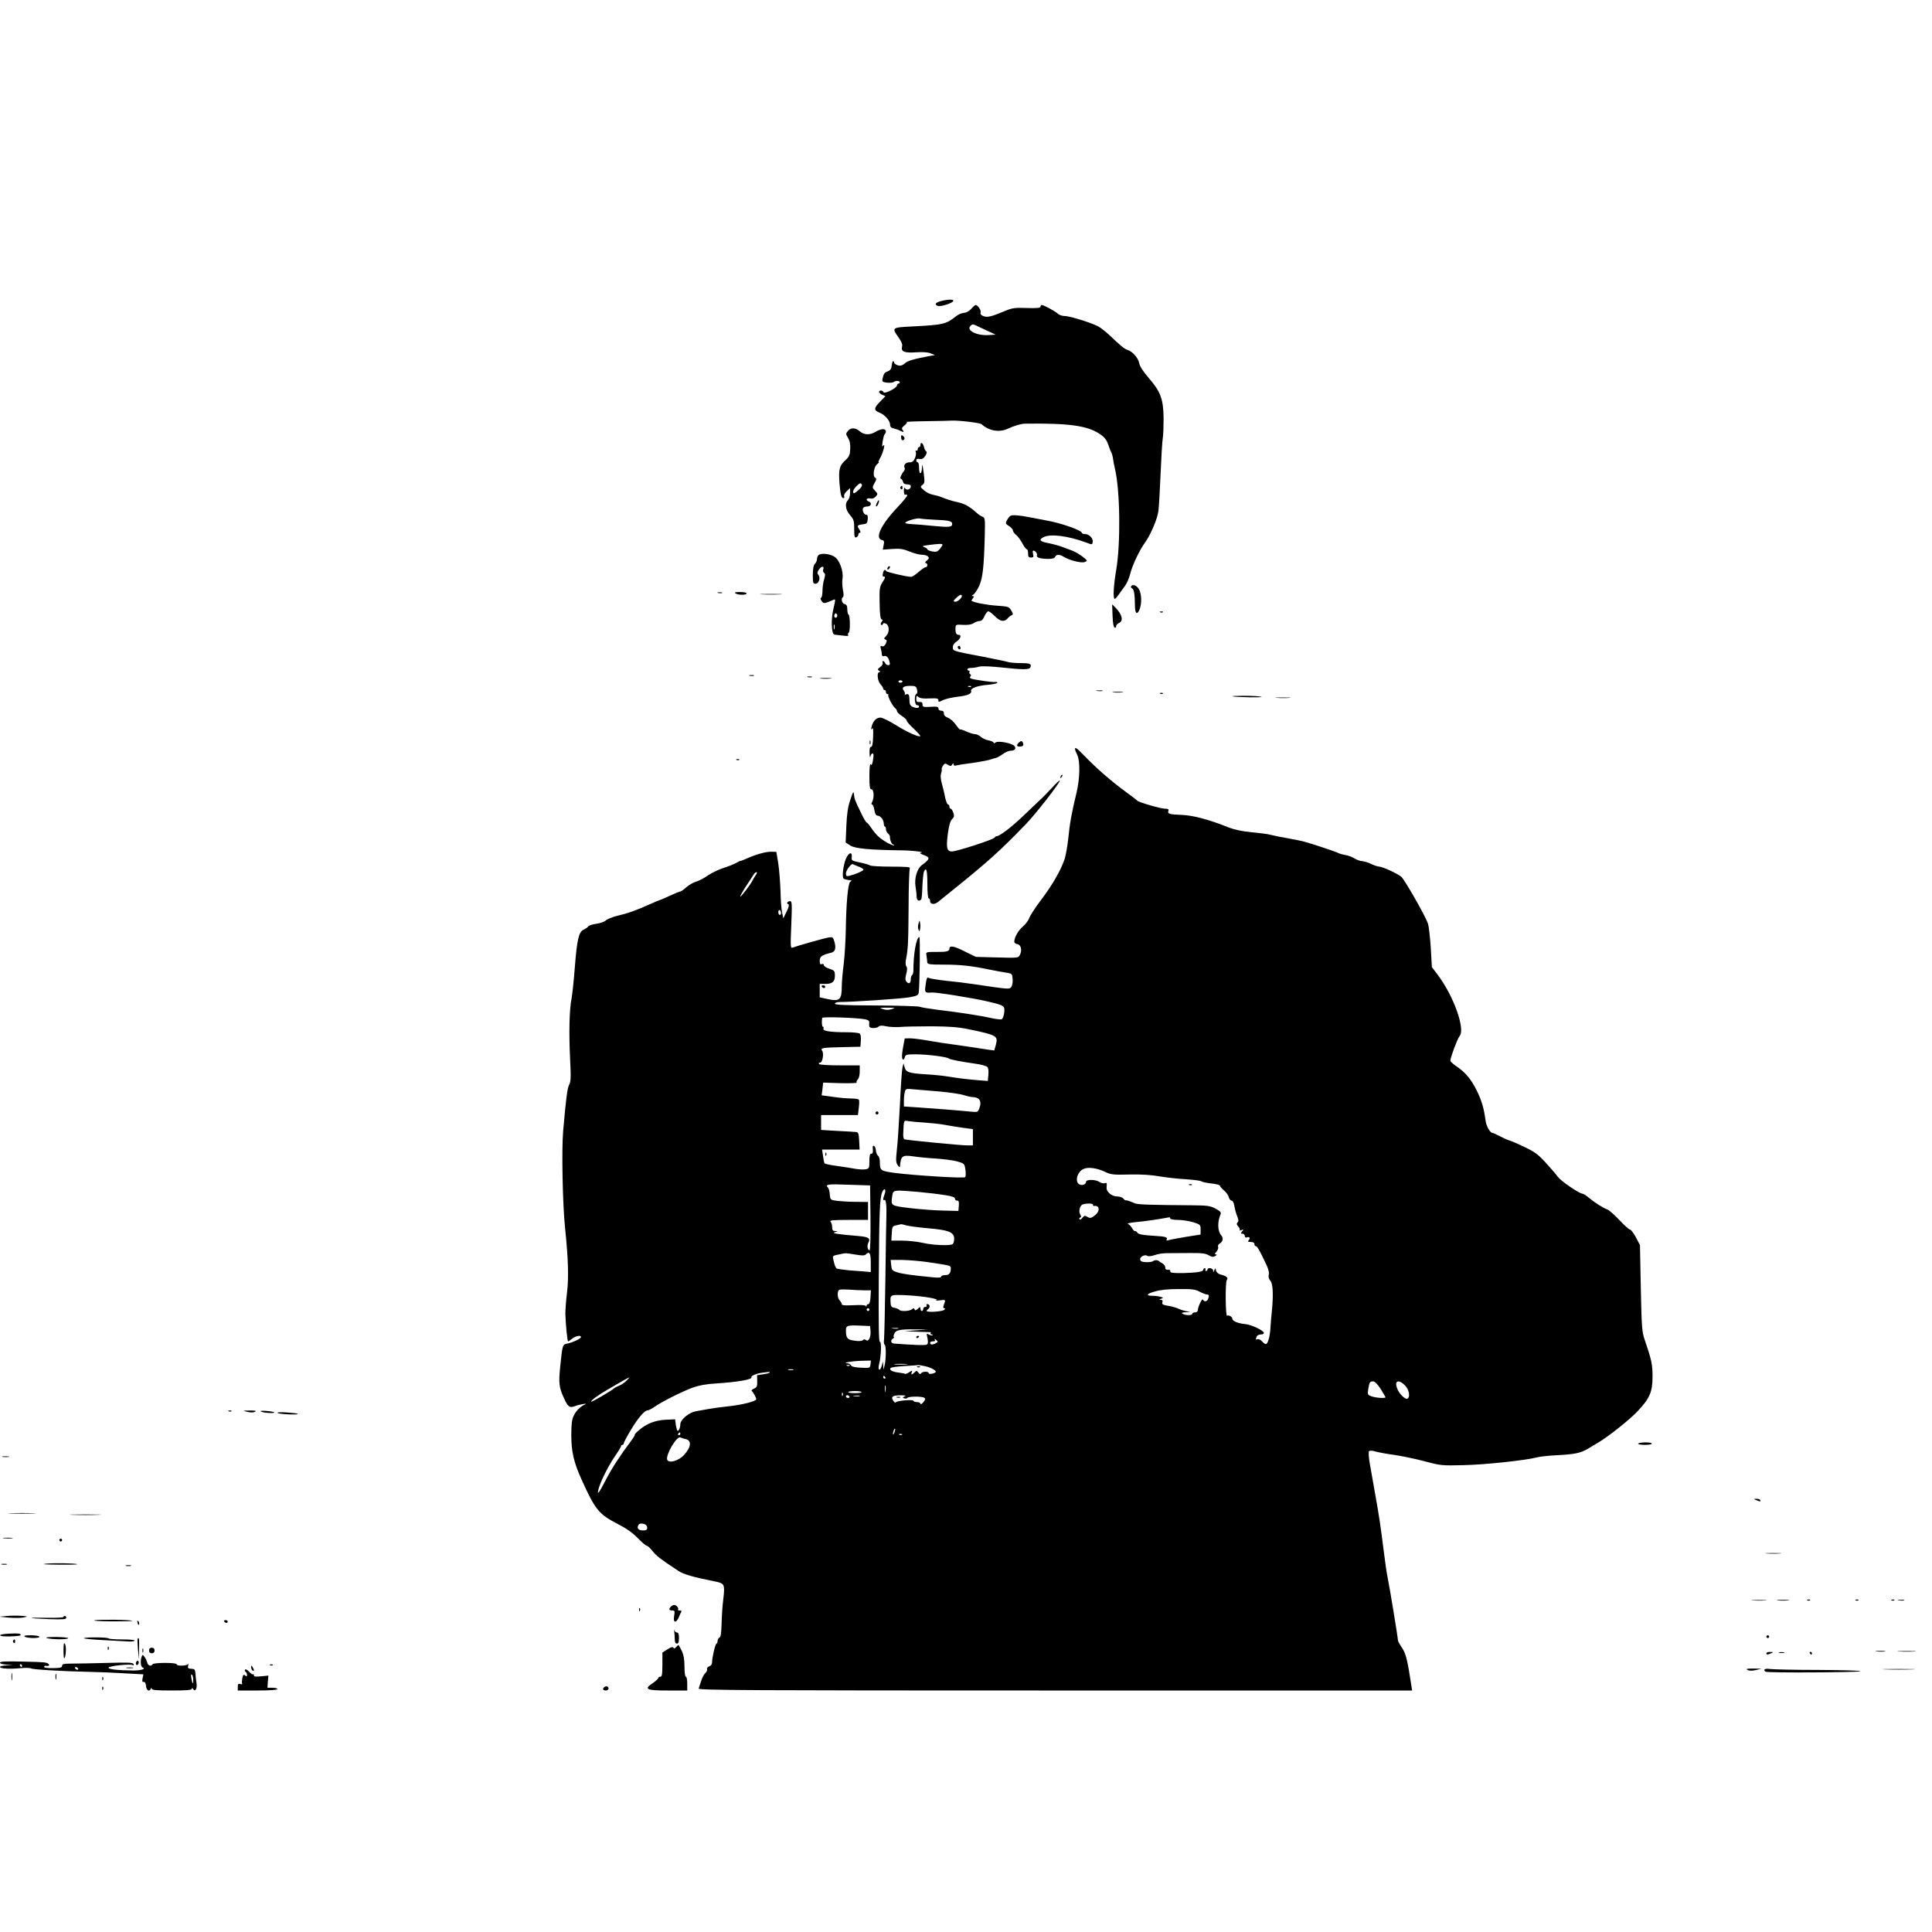 <?xml version="1.0" standalone="no"?>
<!DOCTYPE svg PUBLIC "-//W3C//DTD SVG 20010904//EN"
 "http://www.w3.org/TR/2001/REC-SVG-20010904/DTD/svg10.dtd">
<svg version="1.0" xmlns="http://www.w3.org/2000/svg"
 width="1400pt" height="1400pt" viewBox="0 0 1400 1400"
 preserveAspectRatio="xMidYMid meet">
<g transform="translate(0,1400) scale(0.1,-0.1)"
fill="#000000" stroke="none">
<path d="M6818 11818 c-40 -10 -49 -25 -22 -35 19 -7 107 20 112 36 4 13 -37
13 -90 -1z"/>
<path d="M7039 11763 c-15 -17 -36 -29 -54 -30 -16 -1 -41 -12 -55 -23 -75
-60 -93 -64 -327 -76 -140 -7 -142 -9 -92 -79 21 -29 30 -51 26 -65 -10 -38
15 -49 100 -43 51 3 88 1 108 -8 l30 -12 -40 -7 c-107 -20 -160 -35 -177 -52
-10 -10 -26 -18 -35 -18 -20 0 -45 14 -44 24 1 3 -2 7 -6 9 -5 1 -9 -13 -11
-31 -2 -24 -10 -35 -27 -42 -26 -10 -30 -15 -39 -51 -5 -25 -3 -27 32 -32 20
-2 41 0 47 4 13 12 45 11 45 -1 0 -5 -4 -10 -10 -10 -5 0 -10 -6 -10 -13 0
-18 -92 -65 -98 -49 -5 15 -32 16 -32 2 0 -6 10 -15 23 -21 l23 -10 -38 -39
c-46 -46 -48 -64 -5 -80 40 -16 76 -58 77 -87 0 -16 8 -24 28 -28 15 -4 35
-10 44 -16 25 -13 32 -11 19 5 -9 11 -6 18 14 34 14 11 21 22 15 24 -6 2 60 5
147 6 87 1 167 3 178 4 49 3 208 -16 218 -26 52 -48 127 -61 187 -34 49 23
101 38 130 38 318 4 450 -15 538 -74 35 -23 50 -42 62 -76 8 -25 18 -50 22
-56 4 -6 10 -26 13 -45 2 -19 9 -54 15 -79 37 -159 41 -536 9 -727 -20 -115
-25 -213 -11 -213 4 0 17 15 30 33 12 17 33 47 46 64 13 18 29 57 36 85 14 59
69 175 107 226 38 51 90 171 97 227 4 28 11 149 16 270 5 121 12 238 16 260 4
22 6 87 6 145 -2 137 -21 191 -107 290 -42 49 -66 85 -70 109 -7 38 -49 85
-86 96 -22 7 -46 27 -137 113 -25 23 -59 49 -76 58 -53 27 -205 74 -241 74
-19 0 -41 8 -51 18 -17 16 -101 62 -116 62 -5 0 -8 -6 -8 -12 0 -10 -24 -12
-98 -10 -86 3 -106 1 -158 -21 -101 -42 -129 -49 -157 -38 -18 7 -25 15 -21
26 6 15 -21 55 -36 55 -4 0 -18 -12 -31 -27z m66 -137 c28 -13 64 -30 80 -37
l30 -14 -50 -3 c-86 -6 -165 34 -133 66 16 16 16 16 73 -12z"/>
<path d="M6146 10879 c-18 -21 -18 -23 -1 -52 13 -21 18 -47 16 -81 -2 -43 -7
-55 -36 -82 -42 -38 -49 -66 -42 -163 7 -84 14 -111 29 -111 6 0 8 6 5 14 -3
8 5 24 19 37 l24 22 0 -36 c0 -19 -7 -42 -15 -51 -25 -24 -18 -72 15 -109 27
-31 30 -42 30 -101 0 -54 3 -64 15 -60 8 4 15 12 15 20 0 8 5 14 11 14 7 0 5
10 -5 25 -18 27 -15 31 34 37 20 2 26 9 28 36 2 23 -1 32 -12 32 -16 0 -31 34
-21 50 3 5 17 10 31 10 27 0 34 27 9 36 -25 10 -17 27 10 22 16 -3 30 1 41 14
16 17 16 20 -5 42 -21 23 -21 24 -4 55 15 26 16 33 4 40 -19 12 -8 81 16 98 9
7 14 13 10 13 -4 0 2 15 12 33 21 38 40 112 21 87 -8 -11 -9 -3 -4 30 4 25 10
49 15 54 16 18 9 36 -13 36 -13 0 -38 -9 -57 -21 -37 -23 -82 -20 -110 5 -30
27 -64 29 -85 5z m73 -432 c-28 -24 -35 -26 -37 -13 -2 9 9 29 25 44 22 22 30
24 37 13 6 -10 -1 -23 -25 -44z"/>
<path d="M6530 10831 c0 -11 4 -21 9 -21 18 0 21 18 6 30 -13 10 -15 9 -15 -9z"/>
<path d="M6670 10775 c0 -8 -4 -15 -10 -15 -5 0 -10 -7 -10 -16 0 -8 -4 -12
-10 -9 -6 3 -7 -1 -4 -10 4 -8 1 -29 -6 -45 -10 -23 -19 -30 -40 -30 -28 0
-46 -22 -34 -42 3 -5 -1 -17 -9 -26 -18 -22 -29 -52 -18 -52 5 0 11 -9 14 -20
3 -14 14 -20 31 -20 17 0 26 -5 26 -15 0 -21 -30 -31 -41 -14 -6 10 -9 4 -9
-19 0 -18 4 -31 9 -27 5 3 12 2 15 -3 3 -5 -27 -42 -66 -83 -122 -128 -171
-228 -118 -242 17 -4 19 -11 13 -37 l-6 -33 69 5 c56 4 80 0 126 -19 32 -13
71 -23 88 -23 17 0 37 -5 44 -12 10 -10 9 -16 -8 -30 -12 -10 -15 -17 -8 -18
6 0 12 -7 12 -15 0 -8 -6 -15 -12 -15 -7 0 -30 -16 -52 -35 -21 -19 -45 -35
-54 -35 -31 0 -177 34 -180 42 -7 16 -20 7 -24 -17 -3 -13 -2 -24 1 -23 19 2
19 -6 -3 -39 -22 -35 -24 -47 -22 -152 1 -81 6 -116 14 -119 10 -3 10 -7 1
-18 -7 -8 -8 -18 -4 -22 4 -4 10 -1 12 5 3 9 10 10 24 3 25 -14 25 -64 0 -89
-16 -16 -17 -20 -5 -25 11 -4 12 -10 3 -30 -8 -16 -17 -22 -27 -19 -12 5 -14
1 -9 -18 4 -13 7 -32 7 -41 0 -10 6 -15 13 -13 18 7 35 -7 42 -38 6 -21 4 -27
-9 -27 -9 0 -19 7 -22 15 -4 8 -10 15 -15 15 -4 0 -6 -6 -3 -14 3 -8 -5 -21
-18 -30 -19 -14 -21 -18 -8 -26 10 -6 11 -10 3 -10 -21 0 -15 -64 7 -88 11
-12 20 -26 20 -32 0 -5 5 -10 10 -10 6 0 10 -7 10 -15 0 -8 5 -15 12 -15 6 0
9 -3 5 -6 -7 -7 29 -78 49 -95 8 -6 14 -17 14 -23 0 -6 16 -21 35 -34 19 -12
35 -27 35 -33 0 -7 23 -34 52 -60 28 -27 49 -51 47 -53 -10 -10 -96 29 -176
79 -48 30 -99 55 -113 55 -30 0 -54 -25 -64 -66 -5 -21 -4 -25 4 -14 7 11 9
-6 7 -60 -2 -51 -7 -74 -15 -72 -8 1 -12 -14 -11 -45 1 -27 4 -38 6 -25 5 24
23 31 23 8 0 -7 -3 -28 -6 -46 -5 -22 -9 -28 -15 -18 -5 7 -9 -28 -9 -84 0
-81 3 -98 15 -98 18 0 21 -60 5 -91 -7 -13 -7 -19 0 -19 5 0 13 -18 16 -40 4
-25 12 -40 21 -40 22 0 45 -28 47 -55 0 -14 4 -25 9 -25 4 0 7 -8 7 -19 0 -10
7 -24 15 -31 8 -7 15 -18 14 -24 -2 -20 13 -56 24 -56 6 0 8 -2 5 -5 -7 -7
-77 31 -109 60 -16 13 -41 43 -55 65 -15 22 -30 40 -34 40 -4 0 -22 30 -40 68
-45 93 -49 103 -52 137 -3 24 -7 18 -26 -40 -18 -52 -25 -101 -29 -190 l-5
-120 34 -22 c34 -22 138 -32 377 -35 82 -1 173 -13 131 -18 -8 -1 0 -7 19 -14
54 -19 53 -29 -10 -76 -33 -24 -54 -94 -45 -152 4 -24 8 -57 8 -74 1 -29 16
-39 33 -22 4 3 8 46 9 95 2 48 7 96 11 106 17 39 25 11 25 -88 0 -63 4 -105
10 -105 6 0 10 -9 10 -20 0 -24 31 -27 57 -6 10 8 52 42 93 75 274 220 359
298 541 486 75 77 248 300 249 319 0 5 -27 -19 -59 -55 -33 -35 -72 -75 -88
-89 -15 -14 -69 -65 -119 -113 -84 -81 -171 -147 -194 -147 -4 0 -10 -4 -12
-9 -4 -13 -275 -101 -310 -101 -37 0 -43 27 -29 132 8 57 17 89 30 102 16 15
17 24 9 47 -5 16 -14 29 -19 29 -5 0 -9 7 -9 15 0 8 -4 15 -9 15 -8 0 -19 29
-27 75 -2 11 -10 44 -18 73 -9 32 -12 62 -7 75 4 12 7 27 5 32 -2 6 3 18 10
28 12 16 17 17 35 5 18 -11 23 -11 31 2 8 12 10 12 10 1 0 -10 8 -11 28 -6 15
3 43 8 62 10 54 6 163 25 180 32 8 3 24 8 34 10 11 2 34 15 52 28 18 14 44 25
58 25 29 0 42 16 27 34 -18 21 -119 40 -136 26 -9 -7 -15 -8 -15 -2 0 5 -16
13 -36 17 -20 3 -46 15 -57 26 -11 10 -30 19 -41 19 -12 0 -40 9 -63 19 -23
11 -43 17 -46 15 -2 -2 -16 13 -31 35 -15 22 -41 44 -57 50 -19 7 -29 17 -29
30 0 14 -6 21 -20 21 -12 0 -20 7 -20 16 0 13 -10 15 -57 12 -52 -3 -58 -1
-58 17 0 15 -6 19 -22 18 -19 -2 -23 2 -23 23 0 23 2 25 16 13 11 -9 37 -13
80 -10 54 2 64 0 64 -13 0 -15 3 -15 32 0 18 9 65 20 106 25 74 8 106 22 99
43 -6 18 45 37 116 43 37 3 70 10 73 14 3 5 -3 8 -13 7 -10 -2 -58 3 -106 11
-70 10 -85 16 -77 26 8 9 8 15 0 20 -6 3 -8 11 -5 16 4 5 1 9 -4 9 -6 0 -11 5
-11 10 0 6 12 10 28 10 15 0 41 4 57 9 19 5 79 3 155 -5 170 -18 209 -18 217
1 9 25 -4 30 -75 30 -37 0 -76 4 -88 8 -11 4 -90 20 -175 37 -228 43 -224 42
-224 70 0 16 10 31 28 42 28 19 37 48 13 48 -17 0 -24 16 -22 50 1 24 4 25 54
22 36 -2 61 2 77 12 13 9 33 16 45 16 13 0 24 11 34 35 8 19 21 35 28 35 7 0
28 -16 47 -35 38 -39 69 -44 93 -16 8 10 22 21 29 23 11 4 11 11 -3 34 -16 28
-21 29 -105 35 -74 5 -167 23 -182 35 -2 2 2 10 9 19 10 12 10 15 -1 15 -9 1
-8 4 4 11 10 6 29 34 42 62 26 57 35 135 41 359 3 127 2 137 -15 143 -10 3
-30 16 -43 28 -51 46 -88 67 -135 77 -46 10 -83 22 -128 40 -11 5 -36 11 -55
15 -19 3 -48 17 -64 32 -28 24 -29 26 -12 39 17 12 18 20 9 91 -8 58 -11 67
-12 36 -1 -54 -21 -57 -21 -3 0 22 -4 40 -10 40 -5 0 -10 6 -10 14 0 10 8 13
24 10 17 -3 28 3 41 22 11 17 13 29 7 33 -6 3 -14 19 -17 34 -8 29 -25 37 -25
12z m100 -541 c104 -4 130 -10 130 -30 0 -24 -21 -26 -136 -15 -60 6 -130 12
-156 13 -27 1 -48 5 -48 9 0 12 84 37 105 32 11 -3 58 -7 105 -9z m60 -181
c-1 -5 -10 -19 -20 -32 -17 -19 -26 -22 -55 -17 -19 4 -35 11 -35 15 0 5 -10
12 -22 16 -19 7 -14 9 27 15 74 10 105 11 105 3z m140 -372 c0 -15 -30 -41
-46 -41 -19 0 -18 6 8 30 23 21 38 26 38 11z m-430 -619 c0 -5 -7 -9 -15 -9
-8 0 -15 4 -15 9 0 4 7 8 15 8 8 0 15 -4 15 -8z m105 -59 c4 -17 2 -29 -4 -31
-18 -6 -14 -82 4 -82 8 0 15 -4 15 -10 0 -13 -26 -13 -51 0 -14 8 -19 21 -19
50 0 28 -4 40 -14 40 -8 0 -16 -3 -19 -7 -2 -5 -2 -2 0 6 2 7 -2 20 -8 27 -18
21 -1 34 46 34 38 0 44 -3 50 -27z m392 21 c-3 -3 -12 -4 -19 -1 -8 3 -5 6 6
6 11 1 17 -2 13 -5z"/>
<path d="M6525 10471 c-3 -5 -1 -12 5 -16 5 -3 10 1 10 9 0 18 -6 21 -15 7z"/>
<path d="M6353 10354 c-6 -13 -7 -24 -3 -24 9 0 25 39 18 45 -2 2 -8 -7 -15
-21z"/>
<path d="M7322 10262 c-8 -5 -19 -20 -26 -33 -11 -22 -9 -26 16 -41 15 -10 28
-24 28 -32 0 -8 11 -23 24 -33 13 -11 33 -38 45 -61 12 -23 26 -42 31 -42 6 0
10 -13 10 -30 0 -24 4 -30 21 -30 18 0 20 4 15 25 -4 14 -3 25 2 25 14 0 31
-22 26 -35 -6 -15 26 -25 84 -25 29 0 44 5 48 15 7 18 33 19 59 2 40 -26 129
-49 154 -40 23 9 23 10 -15 40 -22 16 -55 36 -74 43 -19 7 -53 19 -75 28 -22
8 -66 20 -97 26 -63 12 -73 24 -37 43 51 27 180 10 314 -40 38 -15 40 -14 43
5 5 26 -25 58 -55 58 -12 0 -23 4 -23 8 0 19 -154 73 -260 91 -36 7 -85 16
-110 21 -80 16 -135 21 -148 12z"/>
<path d="M5931 9977 c-6 -6 -11 -19 -11 -30 0 -10 -7 -25 -15 -33 -10 -11 -15
-36 -15 -80 0 -57 2 -64 20 -64 24 0 38 44 20 64 -9 12 -8 20 5 40 18 27 41
25 30 -2 -3 -8 0 -19 6 -23 10 -6 10 -16 1 -47 -7 -22 -12 -60 -12 -85 0 -25
-5 -47 -10 -49 -7 -2 -5 -11 4 -23 15 -21 16 -21 87 9 14 6 14 1 0 -58 -21
-84 -17 -194 7 -195 9 -1 37 -4 61 -7 29 -4 42 -3 37 4 -3 6 -2 13 4 17 12 7
11 123 -1 131 -5 3 -9 20 -9 38 0 25 -5 35 -20 39 -20 5 -28 41 -11 51 5 3 5
26 -1 53 -5 27 -6 63 -3 81 9 52 -22 136 -59 158 -35 22 -98 28 -115 11z m134
-446 c-9 -16 -25 -3 -18 15 4 10 9 12 15 6 6 -6 7 -15 3 -21z m-18 -88 c-3
-10 -5 -4 -5 12 0 17 2 24 5 18 2 -7 2 -21 0 -30z"/>
<path d="M6437 9893 c-4 -3 -7 -11 -7 -17 0 -6 5 -5 12 2 6 6 9 14 7 17 -3 3
-9 2 -12 -2z"/>
<path d="M8196 9751 c-3 -5 0 -11 7 -14 14 -5 21 -46 21 -122 0 -60 15 -75 33
-33 18 43 16 115 -4 149 -17 28 -46 38 -57 20z"/>
<path d="M5203 9703 c9 -2 23 -2 30 0 6 3 -1 5 -18 5 -16 0 -22 -2 -12 -5z"/>
<path d="M5330 9700 c20 -13 80 -13 80 0 0 6 -21 10 -47 10 -35 0 -44 -3 -33
-10z"/>
<path d="M5523 9693 c37 -2 96 -2 130 0 34 2 4 3 -68 3 -71 0 -99 -1 -62 -3z"/>
<path d="M8062 9539 c2 -56 7 -84 16 -87 7 -2 11 2 10 9 -2 7 7 18 20 24 35
16 24 63 -26 113 l-23 23 3 -82z"/>
<path d="M8408 9563 c7 -3 16 -2 19 1 4 3 -2 6 -13 5 -11 0 -14 -3 -6 -6z"/>
<path d="M6940 9311 c0 -6 5 -13 10 -16 6 -3 10 1 10 9 0 9 -4 16 -10 16 -5 0
-10 -4 -10 -9z"/>
<path d="M5433 9103 c9 -2 23 -2 30 0 6 3 -1 5 -18 5 -16 0 -22 -2 -12 -5z"/>
<path d="M5853 9093 c9 -2 23 -2 30 0 6 3 -1 5 -18 5 -16 0 -22 -2 -12 -5z"/>
<path d="M5947 9083 c18 -2 50 -2 70 0 21 2 7 4 -32 4 -38 0 -55 -2 -38 -4z"/>
<path d="M7948 8993 c12 -2 30 -2 40 0 9 3 -1 5 -23 4 -22 0 -30 -2 -17 -4z"/>
<path d="M8068 8983 c17 -2 47 -2 65 0 17 2 3 4 -33 4 -36 0 -50 -2 -32 -4z"/>
<path d="M8408 8973 c7 -3 16 -2 19 1 4 3 -2 6 -13 5 -11 0 -14 -3 -6 -6z"/>
<path d="M8930 8954 c32 -7 234 -10 210 -3 -14 4 -70 7 -125 7 -55 0 -93 -2
-85 -4z"/>
<path d="M9253 8943 c26 -2 67 -2 90 0 23 2 2 3 -48 3 -49 0 -68 -1 -42 -3z"/>
<path d="M6302 8620 c0 -14 2 -19 5 -12 2 6 2 18 0 25 -3 6 -5 1 -5 -13z"/>
<path d="M7382 8618 c-17 -17 -15 -28 6 -28 24 0 32 8 25 26 -6 17 -15 18 -31
2z"/>
<path d="M7790 8572 c0 -5 7 -24 16 -42 22 -44 20 -171 -5 -274 -34 -139 -50
-227 -60 -333 -6 -56 -18 -123 -27 -150 -26 -78 -88 -186 -169 -293 -42 -55
-81 -115 -87 -133 -6 -18 -27 -45 -46 -61 -33 -28 -62 -79 -62 -110 0 -8 10
-16 23 -18 26 -4 35 -45 17 -79 -12 -21 -16 -21 -165 -17 l-153 4 -80 39 c-79
40 -112 46 -112 20 0 -18 -23 -24 -90 -23 -82 0 -81 1 -76 -29 2 -16 5 -36 5
-45 1 -16 14 -18 121 -18 119 0 202 -9 335 -37 39 -8 90 -17 115 -21 44 -7 45
-8 48 -47 2 -22 -3 -48 -10 -57 -14 -18 -11 -18 -283 22 -44 7 -129 17 -190
23 -60 7 -116 16 -123 20 -14 9 -18 1 -26 -60 -6 -45 -2 -49 44 -45 32 3 301
-40 407 -65 88 -20 114 -30 119 -45 7 -23 -4 -75 -17 -84 -6 -3 -41 1 -77 9
-69 16 -224 40 -397 61 -55 7 -108 16 -118 20 -10 5 -153 9 -318 10 -222 1
-299 4 -299 13 0 6 14 12 33 12 97 0 449 24 506 34 59 11 66 15 69 37 7 72 11
400 4 400 -22 0 -44 -128 -43 -242 0 -15 -4 -30 -9 -33 -6 -4 -10 -17 -10 -30
0 -30 -14 -39 -31 -19 -10 12 -10 25 -2 57 8 29 8 46 1 54 -6 7 -7 27 -4 45
16 79 18 118 20 378 0 151 5 281 9 288 6 9 -23 12 -135 12 -79 0 -148 4 -154
9 -5 4 -37 14 -72 21 -59 12 -63 15 -60 38 5 43 -21 37 -42 -11 -19 -44 -30
-131 -17 -144 4 -3 17 -7 30 -9 33 -4 33 -4 19 -13 -17 -10 -30 -151 -33 -346
-1 -77 -8 -189 -15 -250 -8 -60 -14 -132 -14 -160 0 -101 -15 -114 -105 -94
l-55 12 0 49 0 48 36 0 c55 0 74 15 74 59 0 35 -3 39 -40 51 -22 7 -40 19 -40
26 0 8 -6 11 -15 8 -11 -5 -15 1 -15 24 0 31 17 42 82 58 31 7 38 32 24 82 -9
31 -13 33 -40 29 -32 -5 -226 -60 -260 -73 -18 -7 -19 -2 -12 164 6 149 5 172
-8 172 -19 0 -30 -17 -14 -22 8 -3 5 -19 -12 -54 l-24 -49 -8 40 c-5 22 -11
92 -12 155 -2 63 -9 154 -16 201 l-14 86 -34 1 c-38 2 -114 -19 -180 -49 -23
-10 -43 -18 -45 -17 -1 1 -15 -5 -32 -15 -16 -9 -58 -26 -93 -37 -35 -11 -86
-36 -114 -55 -27 -19 -65 -39 -84 -44 -19 -5 -50 -23 -70 -40 -19 -17 -39 -31
-44 -31 -5 0 -35 -12 -67 -27 -32 -14 -60 -27 -63 -28 -21 -7 -52 -20 -90 -37
-97 -44 -158 -66 -239 -85 -35 -9 -71 -23 -81 -33 -9 -9 -40 -20 -68 -24 -28
-4 -55 -12 -59 -19 -4 -7 -20 -17 -34 -24 -35 -15 -48 -72 -64 -278 -7 -93
-18 -195 -24 -225 -15 -79 -19 -241 -10 -429 7 -136 6 -169 -7 -192 -13 -27
-22 -94 -43 -334 -12 -133 -4 -537 14 -705 23 -222 27 -357 14 -465 -7 -55
-12 -125 -12 -155 2 -75 14 -200 20 -200 3 0 16 9 30 20 26 20 63 27 63 11 0
-11 -59 -39 -99 -47 -35 -7 -35 -9 -51 -164 -13 -121 -9 -154 27 -232 29 -64
41 -72 81 -57 28 12 98 23 72 12 -32 -13 -66 -46 -82 -81 -14 -27 -18 -61 -18
-141 0 -121 18 -198 76 -326 98 -216 123 -247 260 -318 63 -32 108 -64 145
-102 29 -30 58 -55 64 -55 7 0 26 -18 44 -40 29 -36 55 -56 185 -142 38 -26
108 -46 268 -78 69 -14 72 -20 59 -132 -6 -45 -11 -125 -12 -176 -2 -68 -6
-95 -16 -99 -7 -3 -13 -14 -13 -24 0 -10 -4 -19 -8 -19 -8 0 -32 -101 -32
-137 0 -13 -8 -24 -21 -28 -11 -4 -18 -13 -15 -20 2 -7 -3 -20 -13 -29 -10 -9
-23 -35 -30 -57 -7 -23 -15 -47 -18 -55 -4 -12 372 -14 2582 -14 l2588 0 -6
38 c-28 184 -39 228 -67 271 -17 24 -30 49 -30 55 0 19 -59 379 -74 451 -8 39
-21 131 -30 205 -21 167 -31 238 -62 410 -13 74 -30 171 -38 215 -8 46 -10 84
-5 89 5 6 23 5 46 -2 21 -6 83 -18 138 -25 55 -8 154 -29 219 -46 115 -31 125
-32 280 -28 156 3 453 35 532 56 22 6 86 13 144 16 127 6 173 15 225 46 22 13
56 33 74 44 78 46 232 169 288 229 88 93 108 140 108 251 0 89 -7 120 -58 270
-19 54 -21 93 -27 371 l-6 311 -29 56 c-17 31 -36 57 -43 57 -7 0 -42 31 -78
70 -36 38 -75 72 -87 76 -28 9 -92 50 -135 86 -18 15 -38 28 -44 28 -23 0
-155 90 -179 122 -13 18 -53 65 -89 104 -53 58 -80 78 -150 111 -47 23 -96 44
-110 48 -14 4 -45 18 -70 31 -25 13 -49 24 -53 24 -19 0 -46 48 -52 90 -12 92
-29 147 -65 220 -41 82 -82 130 -147 174 -24 16 -43 34 -43 40 0 23 52 161 66
177 45 49 -42 293 -159 447 l-41 54 -8 141 c-5 77 -14 157 -21 176 -18 53
-164 309 -191 336 -21 21 -137 75 -161 75 -11 1 -38 9 -60 20 -22 11 -51 19
-64 20 -13 0 -38 9 -55 19 -17 11 -49 23 -71 26 -22 4 -44 11 -50 15 -9 6
-175 62 -240 80 -16 5 -70 16 -120 25 -49 8 -106 20 -125 25 -19 6 -82 14
-139 19 -69 7 -123 18 -165 34 -141 57 -260 89 -343 92 -90 3 -105 8 -96 30 4
11 -3 15 -25 15 -32 0 -193 47 -202 59 -3 4 -34 28 -70 54 -120 88 -218 173
-321 279 -45 47 -59 56 -59 40z m-1567 -852 c20 -8 36 -18 34 -23 -3 -9 -62
-34 -104 -44 -19 -4 -23 -1 -23 18 0 22 38 72 49 67 3 -2 23 -10 44 -18z
m-747 -62 c-9 -13 -19 -30 -23 -38 -10 -24 -84 -122 -89 -117 -2 2 15 33 38
69 24 36 49 74 56 86 7 12 17 22 23 22 7 0 5 -9 -5 -22z m184 -274 c0 -8 -4
-14 -10 -14 -5 0 -10 9 -10 21 0 11 5 17 10 14 6 -3 10 -13 10 -21z m803 -696
c-23 -8 -43 -8 -65 0 -30 9 -27 10 32 10 59 0 62 -1 33 -10z m-195 -74 c22 -4
32 -12 31 -23 -1 -9 -1 -22 0 -28 1 -16 53 -17 68 -2 8 8 24 9 55 2 24 -5 68
-7 98 -5 30 3 134 5 230 5 137 -1 196 -6 273 -22 201 -42 210 -48 194 -110
l-12 -43 -40 5 c-22 3 -71 11 -110 17 -38 6 -104 15 -145 21 -41 5 -121 17
-176 27 -56 10 -119 18 -140 18 l-38 -1 -13 -70 c-8 -47 -9 -73 -2 -80 6 -6
12 -2 15 13 6 20 12 22 79 22 84 0 225 -18 240 -30 10 -8 76 -21 199 -39 38
-5 74 -16 81 -23 7 -8 10 -30 7 -57 l-4 -44 -77 6 c-80 7 -122 12 -211 26 -30
5 -102 13 -159 16 -126 8 -146 15 -156 52 l-8 28 -8 -35 c-4 -19 -12 -140 -18
-270 -7 -129 -16 -275 -22 -323 -8 -74 -7 -91 6 -110 8 -12 15 -17 16 -12 7
79 17 87 94 76 33 -5 107 -13 165 -16 58 -4 128 -13 157 -21 51 -15 52 -16 59
-60 3 -25 3 -49 -2 -54 -10 -10 -367 12 -513 31 -101 14 -105 17 -105 79 0 19
-6 40 -13 45 -8 6 -15 23 -16 39 -1 16 -8 31 -14 33 -8 3 -11 -6 -8 -26 2 -22
-1 -31 -11 -31 -10 0 -14 -14 -14 -54 0 -51 -2 -54 -27 -59 -16 -3 -48 -1 -73
3 -25 5 -84 14 -133 21 -48 6 -89 15 -92 19 -3 5 -8 29 -11 54 l-7 46 136 0
136 0 -3 63 c-3 52 -6 62 -22 64 -10 1 -72 5 -136 8 l-118 7 0 54 0 54 134 0
133 0 6 51 c4 29 4 56 1 60 -3 5 -28 9 -57 9 -28 0 -87 5 -132 12 l-81 11 6
46 5 46 125 -4 c69 -1 122 0 118 4 -4 4 -1 14 7 22 9 8 15 33 15 59 l0 44
-144 0 c-86 0 -147 4 -151 10 -3 6 0 10 8 10 18 0 29 69 14 87 -14 19 5 22
148 25 l130 3 3 44 c2 28 -1 47 -10 52 -7 5 -49 9 -94 9 -116 0 -174 9 -167
26 3 8 1 14 -4 14 -7 0 -10 33 -5 64 2 10 253 1 310 -10z m547 -524 c72 -7
148 -18 170 -26 22 -7 51 -14 65 -14 48 -1 66 -31 47 -80 -11 -30 -12 -30 -67
-25 -64 7 -291 25 -402 32 l-78 5 0 42 c0 22 3 52 7 64 6 23 9 24 67 18 34 -3
120 -10 191 -16z m-110 -225 c50 -4 110 -10 135 -15 25 -5 82 -14 128 -21 l82
-11 0 -59 0 -59 -42 0 c-46 0 -436 38 -454 44 -6 3 -10 19 -9 38 5 107 2 99
38 94 17 -3 73 -8 122 -11z m1301 -356 c44 -21 60 -23 179 -20 85 2 159 -3
215 -13 47 -8 132 -18 190 -21 57 -4 109 -10 115 -15 6 -5 38 -12 73 -16 34
-3 62 -11 62 -16 0 -5 13 -20 29 -34 16 -13 32 -35 35 -49 4 -14 13 -25 20
-25 9 0 17 -16 21 -41 4 -23 13 -56 21 -74 10 -24 10 -35 2 -43 -9 -9 -7 -16
5 -30 9 -10 14 -22 10 -26 -4 -4 1 -4 12 0 18 7 18 6 6 -9 -12 -15 -11 -17 3
-17 9 0 16 -7 16 -16 0 -10 6 -14 14 -11 20 8 28 -4 15 -20 -9 -10 -6 -13 15
-13 16 0 26 -5 26 -15 0 -8 4 -15 10 -15 10 0 28 -31 74 -129 17 -34 24 -62
20 -77 -4 -17 0 -31 11 -44 20 -22 23 -105 11 -225 -4 -33 -8 -87 -10 -120 -4
-63 -19 -115 -34 -115 -5 0 -17 9 -27 20 -10 12 -25 18 -32 16 -15 -6 -15 -4
-7 18 3 9 17 16 31 16 15 0 23 5 21 13 -6 18 -91 58 -134 62 -53 5 -94 22 -94
39 0 14 -26 29 -38 22 -12 -7 -14 245 -2 259 13 15 -3 29 -44 39 -17 4 -30 15
-34 28 -5 21 -6 21 -13 2 -7 -16 -8 -17 -8 -1 -1 18 -41 25 -41 7 0 -5 -5 -10
-11 -10 -5 0 -7 5 -4 10 3 6 1 10 -4 10 -6 0 -11 -4 -11 -9 0 -16 -40 -23
-142 -26 -76 -1 -98 1 -98 12 0 7 -3 12 -7 12 -21 -3 -31 3 -29 17 0 9 -8 21
-19 28 -11 6 -22 13 -25 16 -10 10 -32 11 -44 2 -6 -6 -29 -9 -51 -8 -29 1
-41 6 -43 19 -4 20 37 40 53 26 6 -4 29 -2 52 6 22 8 60 14 84 14 24 0 97 1
161 1 94 1 123 -2 146 -16 23 -13 33 -14 48 -6 13 8 14 11 5 12 -11 0 -10 4 4
20 9 10 15 26 12 34 -4 10 2 20 13 26 21 11 26 39 11 56 -28 31 -31 97 -6 156
5 13 -4 22 -37 40 -38 20 -57 23 -168 24 -289 2 -391 5 -413 13 -45 19 -62 24
-69 23 -3 -1 -12 5 -18 13 -7 8 -27 15 -44 15 -19 0 -42 9 -54 20 -22 21 -26
31 -22 64 1 14 -3 17 -15 12 -9 -3 -26 1 -38 9 -28 19 -97 20 -97 1 0 -17 -24
-28 -45 -20 -40 16 -21 93 28 114 33 15 99 5 153 -21z m-1698 -334 c1 -135 -1
-235 -7 -235 -14 0 -20 35 -9 54 18 32 2 43 -69 49 -161 14 -199 20 -173 28
24 7 24 7 3 8 -18 1 -23 7 -23 29 0 15 -5 33 -12 40 -9 9 20 12 130 12 l142 0
0 65 0 65 -87 1 c-49 0 -110 4 -137 7 -49 7 -49 7 -53 46 -1 22 -7 44 -13 50
-24 24 -2 27 148 21 l157 -5 3 -235z m102 171 c-13 -34 -13 -49 0 -41 10 6 16
-50 13 -120 -1 -16 -4 -217 -7 -445 -3 -228 -8 -430 -10 -447 -3 -18 0 -35 5
-38 11 -7 10 -106 -1 -150 l-8 -30 -2 30 -2 30 -9 -33 c-12 -42 -30 -32 -19
11 15 57 19 166 6 164 -8 -1 -10 120 -8 458 3 488 7 584 25 627 15 35 31 20
17 -16z m443 -7 c46 -7 67 -15 67 -25 0 -8 7 -14 16 -14 12 0 14 -9 12 -37
l-3 -38 -115 3 c-63 1 -171 10 -240 18 -139 18 -135 15 -124 91 4 27 9 32 37
35 36 3 247 -16 350 -33z m1067 -69 c0 -5 3 -9 8 -9 43 7 45 -41 2 -71 -25
-18 -32 -19 -50 -8 -18 11 -23 10 -36 -6 -7 -11 -17 -16 -21 -11 -5 4 -3 10 4
12 9 3 9 9 1 22 -14 24 -3 68 20 74 32 9 72 7 72 -3z m560 -100 c0 -5 25 -10
57 -10 31 0 80 -8 110 -17 51 -16 53 -18 53 -53 l0 -36 -102 -16 c-57 -10
-114 -20 -127 -24 -17 -5 -22 -4 -17 4 10 16 -9 22 -80 26 -95 6 -125 11 -133
25 -5 7 -12 12 -17 10 -5 -1 -14 9 -21 22 -7 13 -20 26 -30 30 -9 3 16 9 57
13 59 5 164 20 243 35 4 0 7 -3 7 -9z m-1911 -50 c19 -5 86 -14 150 -20 171
-14 206 -32 193 -97 -3 -19 -11 -23 -41 -25 -65 -3 -135 4 -196 18 -33 7 -95
14 -138 14 l-78 0 3 52 c3 50 5 53 33 59 17 4 32 7 35 8 3 0 20 -3 39 -9z
m-371 -211 c47 -8 67 -8 75 0 27 27 37 12 37 -58 l0 -69 -42 4 c-24 2 -77 6
-118 9 -42 4 -81 10 -87 13 -7 4 -16 27 -21 50 -11 46 -15 41 53 55 33 8 36 7
103 -4z m527 -55 c167 -25 165 -25 165 -44 0 -36 -12 -50 -41 -50 -16 0 -29
-5 -29 -11 0 -7 -19 -9 -57 -5 -149 14 -221 24 -260 36 -38 12 -41 16 -45 51
l-4 39 86 0 c47 -1 130 -8 185 -16z m-463 -204 l49 0 -3 -50 c-2 -32 -8 -50
-15 -50 -7 0 -13 -6 -14 -12 0 -8 -2 -9 -5 -2 -3 7 -34 9 -89 6 -62 -3 -85 -1
-85 7 0 7 -7 19 -15 27 -18 19 -20 70 -2 78 6 3 39 3 71 1 32 -3 81 -5 108 -5z
m2431 -10 c20 -11 44 -20 52 -20 16 0 19 -9 9 -34 -7 -19 -30 -21 -37 -3 -5
13 -37 -53 -37 -78 0 -8 -9 -15 -20 -15 -11 0 -20 -4 -20 -10 0 -13 -50 -13
-70 0 -11 7 -5 10 25 11 33 2 35 3 10 6 -16 2 -44 10 -61 18 -17 8 -49 17 -70
21 -49 8 -57 12 -50 30 3 9 -1 14 -12 15 -14 0 -14 2 2 8 18 7 18 8 -5 14 -13
4 -38 7 -55 7 -53 0 -47 14 13 31 39 12 97 18 173 18 97 1 121 -2 153 -19z
m-1953 -44 c43 -8 58 -15 45 -18 -11 -4 -1 -4 23 -1 46 6 46 6 32 -31 -7 -19
-6 -26 2 -26 9 0 9 -3 0 -12 -11 -11 -108 -19 -125 -10 -5 2 0 10 9 16 17 13
12 36 -7 36 -6 0 -7 -4 -4 -10 3 -5 -1 -10 -9 -10 -9 0 -16 -7 -16 -15 0 -8
-4 -15 -10 -15 -5 0 -10 7 -10 17 0 15 -2 15 -19 -1 -15 -13 -20 -14 -24 -4
-4 10 -7 11 -18 1 -15 -15 -85 -18 -93 -4 -3 4 -18 11 -34 14 -24 5 -28 10
-29 46 -2 33 2 41 20 45 33 7 193 -4 267 -18z m-440 -86 c0 -5 -4 -10 -10 -10
-5 0 -10 5 -10 10 0 6 5 10 10 10 6 0 10 -4 10 -10z m8 -154 c4 -44 -14 -82
-32 -67 -9 7 -16 7 -23 0 -7 -7 -30 -9 -61 -4 -53 7 -62 18 -62 77 0 32 11 36
105 32 l70 -3 3 -35z m200 17 c-10 -2 -28 -2 -40 0 -13 2 -5 4 17 4 22 1 32
-1 23 -4z m132 -13 l-85 -6 85 -4 c47 -2 91 -3 97 -3 7 1 10 -3 7 -8 -3 -5 0
-9 7 -9 7 0 10 -3 7 -6 -4 -3 -15 -1 -26 5 -19 10 -19 8 -11 -26 5 -26 4 -40
-4 -46 -10 -7 -95 -4 -237 7 -26 2 -30 24 -7 38 7 4 9 8 5 8 -4 0 -4 10 1 22
11 30 38 36 151 35 l95 -1 -85 -6z m138 -95 c-24 -12 -38 -10 -38 6 0 5 9 9
21 9 13 0 18 4 13 13 -5 8 -2 7 9 -2 16 -13 16 -15 -5 -26z m-470 -151 c-3
-27 -4 -28 -68 -25 -43 2 -68 7 -73 17 -4 8 -16 14 -25 15 -47 2 30 16 96 18
l73 2 -3 -27z m260 -1 c-21 -2 -57 -2 -80 0 -24 2 -7 4 37 4 44 0 63 -2 43 -4z
m-411 -9 c-3 -3 -12 -4 -19 -1 -8 3 -5 6 6 6 11 1 17 -2 13 -5z m551 -5 c44
-11 82 -33 71 -43 -12 -11 -49 -16 -49 -7 0 15 -47 14 -56 -1 -5 -8 -11 -6
-19 6 -12 15 -14 15 -28 1 -20 -20 -28 -19 -20 1 6 15 4 15 -19 0 -13 -9 -27
-14 -29 -12 -2 3 -24 7 -48 10 -45 5 -70 20 -57 33 4 5 49 11 99 14 51 3 96 6
100 7 5 1 29 -3 55 -9z m-960 -26 c-10 -2 -26 -2 -35 0 -10 3 -2 5 17 5 19 0
27 -2 18 -5z m-172 -20 c-3 -4 -25 -9 -48 -12 l-42 -6 1 -43 c1 -37 -2 -45
-23 -54 -14 -6 -21 -14 -17 -17 11 -8 33 -49 33 -60 0 -15 -98 -40 -196 -51
-49 -5 -116 -14 -149 -20 -33 -6 -76 -14 -95 -17 -48 -9 -110 -61 -110 -93 0
-14 -4 -32 -10 -40 -8 -13 -10 -12 -15 1 -3 9 -8 29 -9 45 l-4 29 -68 -3 c-77
-4 -139 -28 -194 -76 -19 -16 -33 -31 -30 -32 3 -2 -11 -24 -31 -51 -78 -104
-135 -192 -177 -273 -50 -97 -67 -120 -56 -75 12 52 69 167 117 238 26 37 47
72 47 77 0 6 5 10 10 10 6 0 10 5 10 11 0 6 23 50 52 98 53 88 99 141 121 141
7 0 30 12 52 27 57 39 199 110 275 138 45 16 98 26 170 30 155 10 265 29 255
45 -6 9 38 28 80 33 54 7 58 7 51 0z m839 -33 c3 -5 1 -10 -4 -10 -6 0 -11 5
-11 10 0 6 2 10 4 10 3 0 8 -4 11 -10z m-1874 -24 c-13 -14 -37 -30 -54 -37
-18 -7 -34 -16 -37 -19 -11 -13 -162 -102 -166 -97 -6 6 50 48 120 88 179 104
169 99 137 65z m5464 -61 c19 -31 35 -58 35 -60 0 -9 -67 -5 -99 6 -31 11 -32
13 -26 53 9 52 12 56 35 56 13 0 32 -20 55 -55z m176 26 c30 -30 40 -83 18
-96 -14 -9 -58 32 -73 70 -25 59 7 74 55 26z m-3764 -43 c-2 -13 -4 -5 -4 17
-1 22 1 32 4 23 2 -10 2 -28 0 -40z m-174 -5 c3 -5 -19 -8 -48 -8 -29 0 -51 3
-48 8 2 4 24 7 48 7 24 0 46 -3 48 -7z m-136 -25 c-3 -8 -6 -5 -6 6 -1 11 2
17 5 13 3 -3 4 -12 1 -19z m48 -8 c3 -5 -1 -10 -9 -10 -9 0 -16 5 -16 10 0 6
4 10 9 10 6 0 13 -4 16 -10z m73 3 c-10 -2 -28 -2 -40 0 -13 2 -5 4 17 4 22 1
32 -1 23 -4z m328 -2 c-17 -7 -18 -8 -3 -14 9 -3 19 -2 22 3 7 12 105 13 123
1 10 -6 8 -13 -7 -32 -11 -13 -20 -18 -21 -11 0 6 -11 12 -25 12 -14 0 -25 4
-25 9 0 12 -124 1 -129 -11 -2 -5 -10 0 -18 12 -20 29 -4 40 57 39 31 0 39 -3
26 -8z m-75 -262 c-5 -13 -10 -19 -10 -12 -1 15 10 45 15 40 3 -2 0 -15 -5
-28z m-1551 -9 c0 -5 -5 -10 -11 -10 -5 0 -7 5 -4 10 3 6 8 10 11 10 2 0 4 -4
4 -10z m1607 -6 c-3 -3 -12 -4 -19 -1 -8 3 -5 6 6 6 11 1 17 -2 13 -5z m-1569
-32 c46 -10 41 -59 -12 -116 -38 -42 -110 -62 -121 -34 -13 34 68 173 95 162
8 -4 25 -9 38 -12z m-294 -618 c9 -3 16 -15 16 -25 0 -14 -7 -19 -29 -19 -33
0 -46 13 -37 35 6 16 24 19 50 9z"/>
<path d="M6346 5941 c-4 -5 -2 -12 3 -15 5 -4 12 -2 15 3 4 5 2 12 -3 15 -5 4
-12 2 -15 -3z"/>
<path d="M5981 5634 c0 -11 3 -14 6 -6 3 7 2 16 -1 19 -3 4 -6 -2 -5 -13z"/>
<path d="M8618 5413 c7 -3 16 -2 19 1 4 3 -2 6 -13 5 -11 0 -14 -3 -6 -6z"/>
<path d="M6640 4309 c0 -5 5 -7 10 -4 6 3 10 8 10 11 0 2 -4 4 -10 4 -5 0 -10
-5 -10 -11z"/>
<path d="M6648 4093 c7 -3 16 -2 19 1 4 3 -2 6 -13 5 -11 0 -14 -3 -6 -6z"/>
<path d="M6498 3873 c6 -2 18 -2 25 0 6 3 1 5 -13 5 -14 0 -19 -2 -12 -5z"/>
<path d="M5338 8493 c7 -3 16 -2 19 1 4 3 -2 6 -13 5 -11 0 -14 -3 -6 -6z"/>
<path d="M7686 8373 c-6 -14 -5 -15 5 -6 7 7 10 15 7 18 -3 3 -9 -2 -12 -12z"/>
<path d="M6656 7308 c-5 -16 -5 -36 0 -45 7 -16 8 -15 11 5 3 12 3 32 0 45 -3
21 -4 20 -11 -5z"/>
<path d="M5955 6850 c3 -5 10 -10 16 -10 5 0 9 5 9 10 0 6 -7 10 -16 10 -8 0
-12 -4 -9 -10z"/>
<path d="M1658 3773 c7 -3 16 -2 19 1 4 3 -2 6 -13 5 -11 0 -14 -3 -6 -6z"/>
<path d="M1793 3769 c24 -6 45 -5 55 1 12 7 2 9 -38 9 -55 -1 -55 -1 -17 -10z"/>
<path d="M1895 3770 c22 -10 102 -13 92 -4 -3 3 -30 8 -59 10 -37 2 -47 1 -33
-6z"/>
<path d="M2015 3760 c21 -9 152 -14 143 -5 -3 3 -41 7 -84 10 -51 3 -72 1 -59
-5z"/>
<path d="M11870 3538 c0 -4 23 -8 50 -8 28 0 50 4 50 9 0 6 -22 9 -50 9 -27
-1 -50 -5 -50 -10z"/>
<path d="M18 3443 c12 -2 32 -2 45 0 12 2 2 4 -23 4 -25 0 -35 -2 -22 -4z"/>
<path d="M12725 3130 c28 -12 37 -12 30 0 -3 6 -16 10 -28 9 -21 0 -21 -1 -2
-9z"/>
<path d="M77 3033 c46 -2 120 -2 166 0 45 1 8 3 -83 3 -91 0 -128 -2 -83 -3z"/>
<path d="M527 3023 c51 -2 135 -2 185 0 51 1 10 3 -92 3 -102 0 -143 -2 -93
-3z"/>
<path d="M28 2853 c18 -2 45 -2 60 0 15 2 0 4 -33 4 -33 0 -45 -2 -27 -4z"/>
<path d="M430 2840 c0 -5 5 -10 10 -10 6 0 10 5 10 10 0 6 -4 10 -10 10 -5 0
-10 -4 -10 -10z"/>
<path d="M12803 2743 c26 -2 68 -2 95 0 26 2 4 3 -48 3 -52 0 -74 -1 -47 -3z"/>
<path d="M335 2669 c-41 -4 -14 -6 84 -7 79 -1 142 0 140 3 -8 7 -160 10 -224
4z"/>
<path d="M13 2663 c9 -2 25 -2 35 0 9 3 1 5 -18 5 -19 0 -27 -2 -17 -5z"/>
<path d="M913 2653 c9 -2 25 -2 35 0 9 3 1 5 -18 5 -19 0 -27 -2 -17 -5z"/>
<path d="M12703 2403 c26 -2 67 -2 90 0 23 2 2 3 -48 3 -49 0 -68 -1 -42 -3z"/>
<path d="M12883 2403 c20 -2 54 -2 75 0 20 2 3 4 -38 4 -41 0 -58 -2 -37 -4z"/>
<path d="M13098 2403 c7 -3 16 -2 19 1 4 3 -2 6 -13 5 -11 0 -14 -3 -6 -6z"/>
<path d="M13448 2403 c7 -3 16 -2 19 1 4 3 -2 6 -13 5 -11 0 -14 -3 -6 -6z"/>
<path d="M13708 2403 c7 -3 16 -2 19 1 4 3 -2 6 -13 5 -11 0 -14 -3 -6 -6z"/>
<path d="M13758 2403 c12 -2 30 -2 40 0 9 3 -1 5 -23 4 -22 0 -30 -2 -17 -4z"/>
<path d="M4862 2358 c-18 -18 -15 -28 9 -28 19 0 20 -4 14 -40 -9 -51 14 -56
35 -7 7 17 15 35 18 40 2 4 -4 7 -14 7 -9 0 -14 3 -11 7 9 8 -12 33 -27 33 -7
0 -17 -5 -24 -12z"/>
<path d="M4631 2334 c0 -11 3 -14 6 -6 3 7 2 16 -1 19 -3 4 -6 -2 -5 -13z"/>
<path d="M50 2290 l-55 -5 70 -7 c39 -3 86 -3 105 1 35 8 35 8 -15 12 -27 2
-75 2 -105 -1z"/>
<path d="M460 2283 c0 -5 -55 -7 -122 -6 -156 3 -142 -4 20 -10 98 -3 122 -1
122 9 0 8 -4 14 -10 14 -5 0 -10 -3 -10 -7z"/>
<path d="M685 2259 c-16 -4 39 -7 124 -8 85 0 152 1 149 4 -7 8 -240 11 -273
4z"/>
<path d="M997 2239 c4 -13 8 -18 11 -10 2 7 -1 18 -6 23 -8 8 -9 4 -5 -13z"/>
<path d="M1625 2250 c3 -5 10 -10 16 -10 5 0 9 5 9 10 0 6 -7 10 -16 10 -8 0
-12 -4 -9 -10z"/>
<path d="M4886 2176 c2 -16 4 -41 4 -57 0 -19 5 -29 15 -29 11 0 15 11 15 40
0 28 -4 40 -14 40 -8 0 -17 8 -19 18 -2 9 -3 4 -1 -12z"/>
<path d="M67 2162 c-93 -4 -86 -23 8 -20 41 1 75 5 75 9 0 13 -12 14 -83 11z"/>
<path d="M180 2140 c20 -13 113 -13 105 0 -3 6 -32 10 -63 10 -41 0 -53 -3
-42 -10z"/>
<path d="M12800 2140 c0 -5 5 -10 10 -10 6 0 10 5 10 10 0 6 -4 10 -10 10 -5
0 -10 -4 -10 -10z"/>
<path d="M340 2130 c34 -11 148 -12 154 -1 3 4 -36 8 -87 9 -60 0 -83 -3 -67
-8z"/>
<path d="M608 2129 c-5 -3 59 -10 144 -14 84 -4 168 -9 186 -10 18 -1 35 2 38
7 3 4 -37 8 -89 8 -51 0 -97 3 -101 8 -9 8 -164 10 -178 1z"/>
<path d="M997 2123 c-2 -5 0 -39 3 -78 l7 -70 1 78 c2 71 -1 89 -11 70z"/>
<path d="M95 2111 c-3 -5 -1 -12 5 -16 5 -3 10 1 10 9 0 18 -6 21 -15 7z"/>
<path d="M460 2041 c0 -35 3 -62 6 -58 12 12 16 86 5 104 -8 14 -10 4 -11 -46z"/>
<path d="M4900 2065 c-10 -11 -15 -13 -20 -5 -5 8 -18 5 -44 -12 l-36 -23 0
-87 c0 -72 -3 -88 -15 -88 -8 0 -15 -4 -15 -10 0 -5 -18 -21 -39 -36 -68 -45
-49 -54 110 -54 l139 0 0 50 c0 28 -4 50 -10 50 -6 0 -10 31 -10 73 0 53 -6
85 -20 115 -11 23 -22 42 -24 42 -2 0 -9 -7 -16 -15z"/>
<path d="M781 2054 c0 -11 3 -14 6 -6 3 7 2 16 -1 19 -3 4 -6 -2 -5 -13z"/>
<path d="M1032 2040 c0 -14 2 -19 5 -12 2 6 2 18 0 25 -3 6 -5 1 -5 -13z"/>
<path d="M1080 2040 c0 -13 7 -20 20 -20 13 0 20 7 20 20 0 13 -7 20 -20 20
-13 0 -20 -7 -20 -20z"/>
<path d="M13598 2033 c18 -2 45 -2 60 0 15 2 0 4 -33 4 -33 0 -45 -2 -27 -4z"/>
<path d="M13763 2033 c32 -2 81 -2 110 0 29 2 3 3 -58 3 -60 0 -84 -1 -52 -3z"/>
<path d="M12800 2020 c0 -12 8 -12 35 0 18 8 17 9 -7 9 -16 1 -28 -3 -28 -9z"/>
<path d="M12893 2023 c9 -2 25 -2 35 0 9 3 1 5 -18 5 -19 0 -27 -2 -17 -5z"/>
<path d="M13115 2020 c3 -5 8 -10 11 -10 2 0 4 5 4 10 0 6 -5 10 -11 10 -5 0
-7 -4 -4 -10z"/>
<path d="M1027 1996 c-11 -29 -8 -74 6 -79 28 -10 -9 -22 -66 -22 -118 1 -185
9 -180 21 5 13 158 28 175 18 6 -4 9 -1 6 7 -4 12 -37 13 -189 9 -101 -3 -217
-5 -256 -5 -60 0 -73 -3 -73 -16 0 -13 -13 -16 -65 -17 -36 -1 -65 3 -65 8 0
6 3 9 8 9 24 -4 35 2 24 13 -12 12 -29 14 -167 17 -144 4 -185 2 -185 -8 0 -6
21 -12 48 -14 l47 -3 -47 -2 c-27 -1 -48 -6 -48 -11 0 -13 71 -17 150 -9 36 3
70 2 75 -2 10 -8 229 -21 425 -25 52 -1 161 -5 242 -10 l147 -8 -6 -29 c-4
-21 -2 -28 8 -26 9 2 15 -8 17 -29 3 -33 25 -45 35 -20 4 10 6 10 6 0 1 -10
37 -13 146 -13 109 0 145 3 145 13 0 8 4 7 10 -3 16 -24 31 8 23 50 -3 19 -6
48 -7 65 -1 19 -6 30 -16 31 -39 3 -41 4 -36 27 3 12 3 16 0 10 -7 -15 -84
-18 -84 -3 0 6 -35 10 -84 10 -47 0 -88 -4 -91 -10 -11 -18 -33 -11 -38 13 -4
12 -12 31 -20 41 -13 17 -14 18 -20 2z m-867 -66 c0 -5 -2 -10 -4 -10 -3 0 -8
5 -11 10 -3 6 -1 10 4 10 6 0 11 -4 11 -10z m405 -20 c3 -5 2 -10 -4 -10 -5 0
-13 5 -16 10 -3 6 -2 10 4 10 5 0 13 -4 16 -10z m835 -82 c0 -38 -5 -34 -13
10 -4 21 -3 31 3 27 6 -3 10 -20 10 -37z"/>
<path d="M986 1955 c-3 -8 -1 -17 3 -20 5 -3 11 2 15 10 3 8 1 17 -3 20 -5 3
-11 -2 -15 -10z"/>
<path d="M1958 1933 c7 -3 16 -2 19 1 4 3 -2 6 -13 5 -11 0 -14 -3 -6 -6z"/>
<path d="M1820 1918 c0 -9 5 -20 10 -23 13 -8 13 5 0 25 -8 13 -10 13 -10 -2z"/>
<path d="M918 1913 c12 -2 32 -2 45 0 12 2 2 4 -23 4 -25 0 -35 -2 -22 -4z"/>
<path d="M1776 1901 c-4 -5 -2 -12 4 -16 5 -3 10 -13 10 -22 0 -12 -3 -13 -14
-4 -11 9 -15 5 -20 -20 -3 -17 -4 -35 -1 -39 3 -5 -3 -6 -14 -3 -15 4 -18 -1
-18 -21 l0 -26 143 0 c89 0 144 4 144 10 0 6 -16 10 -36 10 l-36 0 3 44 4 44
-52 -5 c-40 -4 -53 -3 -53 7 0 7 -3 11 -6 7 -3 -3 -16 5 -29 19 -13 14 -26 21
-29 15z"/>
<path d="M12663 1899 c11 -7 32 -7 60 -1 l42 10 -60 1 c-46 0 -56 -2 -42 -10z"/>
<path d="M12786 1902 c-3 -5 1 -13 10 -16 22 -9 654 -5 684 3 14 5 -121 9
-300 10 -179 0 -339 4 -356 7 -18 3 -34 1 -38 -4z"/>
<path d="M13663 1903 c53 -2 141 -2 195 0 53 1 9 3 -98 3 -107 0 -151 -2 -97
-3z"/>
<path d="M83 1850 c0 -25 2 -35 4 -22 2 12 2 32 0 45 -2 12 -4 2 -4 -23z"/>
<path d="M402 1850 c0 -19 2 -27 5 -17 2 9 2 25 0 35 -3 9 -5 1 -5 -18z"/>
<path d="M741 1834 c0 -11 3 -14 6 -6 3 7 2 16 -1 19 -3 4 -6 -2 -5 -13z"/>
<path d="M741 1764 c0 -11 3 -14 6 -6 3 7 2 16 -1 19 -3 4 -6 -2 -5 -13z"/>
<path d="M4377 1773 c-13 -12 -7 -23 13 -23 11 0 20 7 20 15 0 15 -21 21 -33
8z"/>
</g>
</svg>
